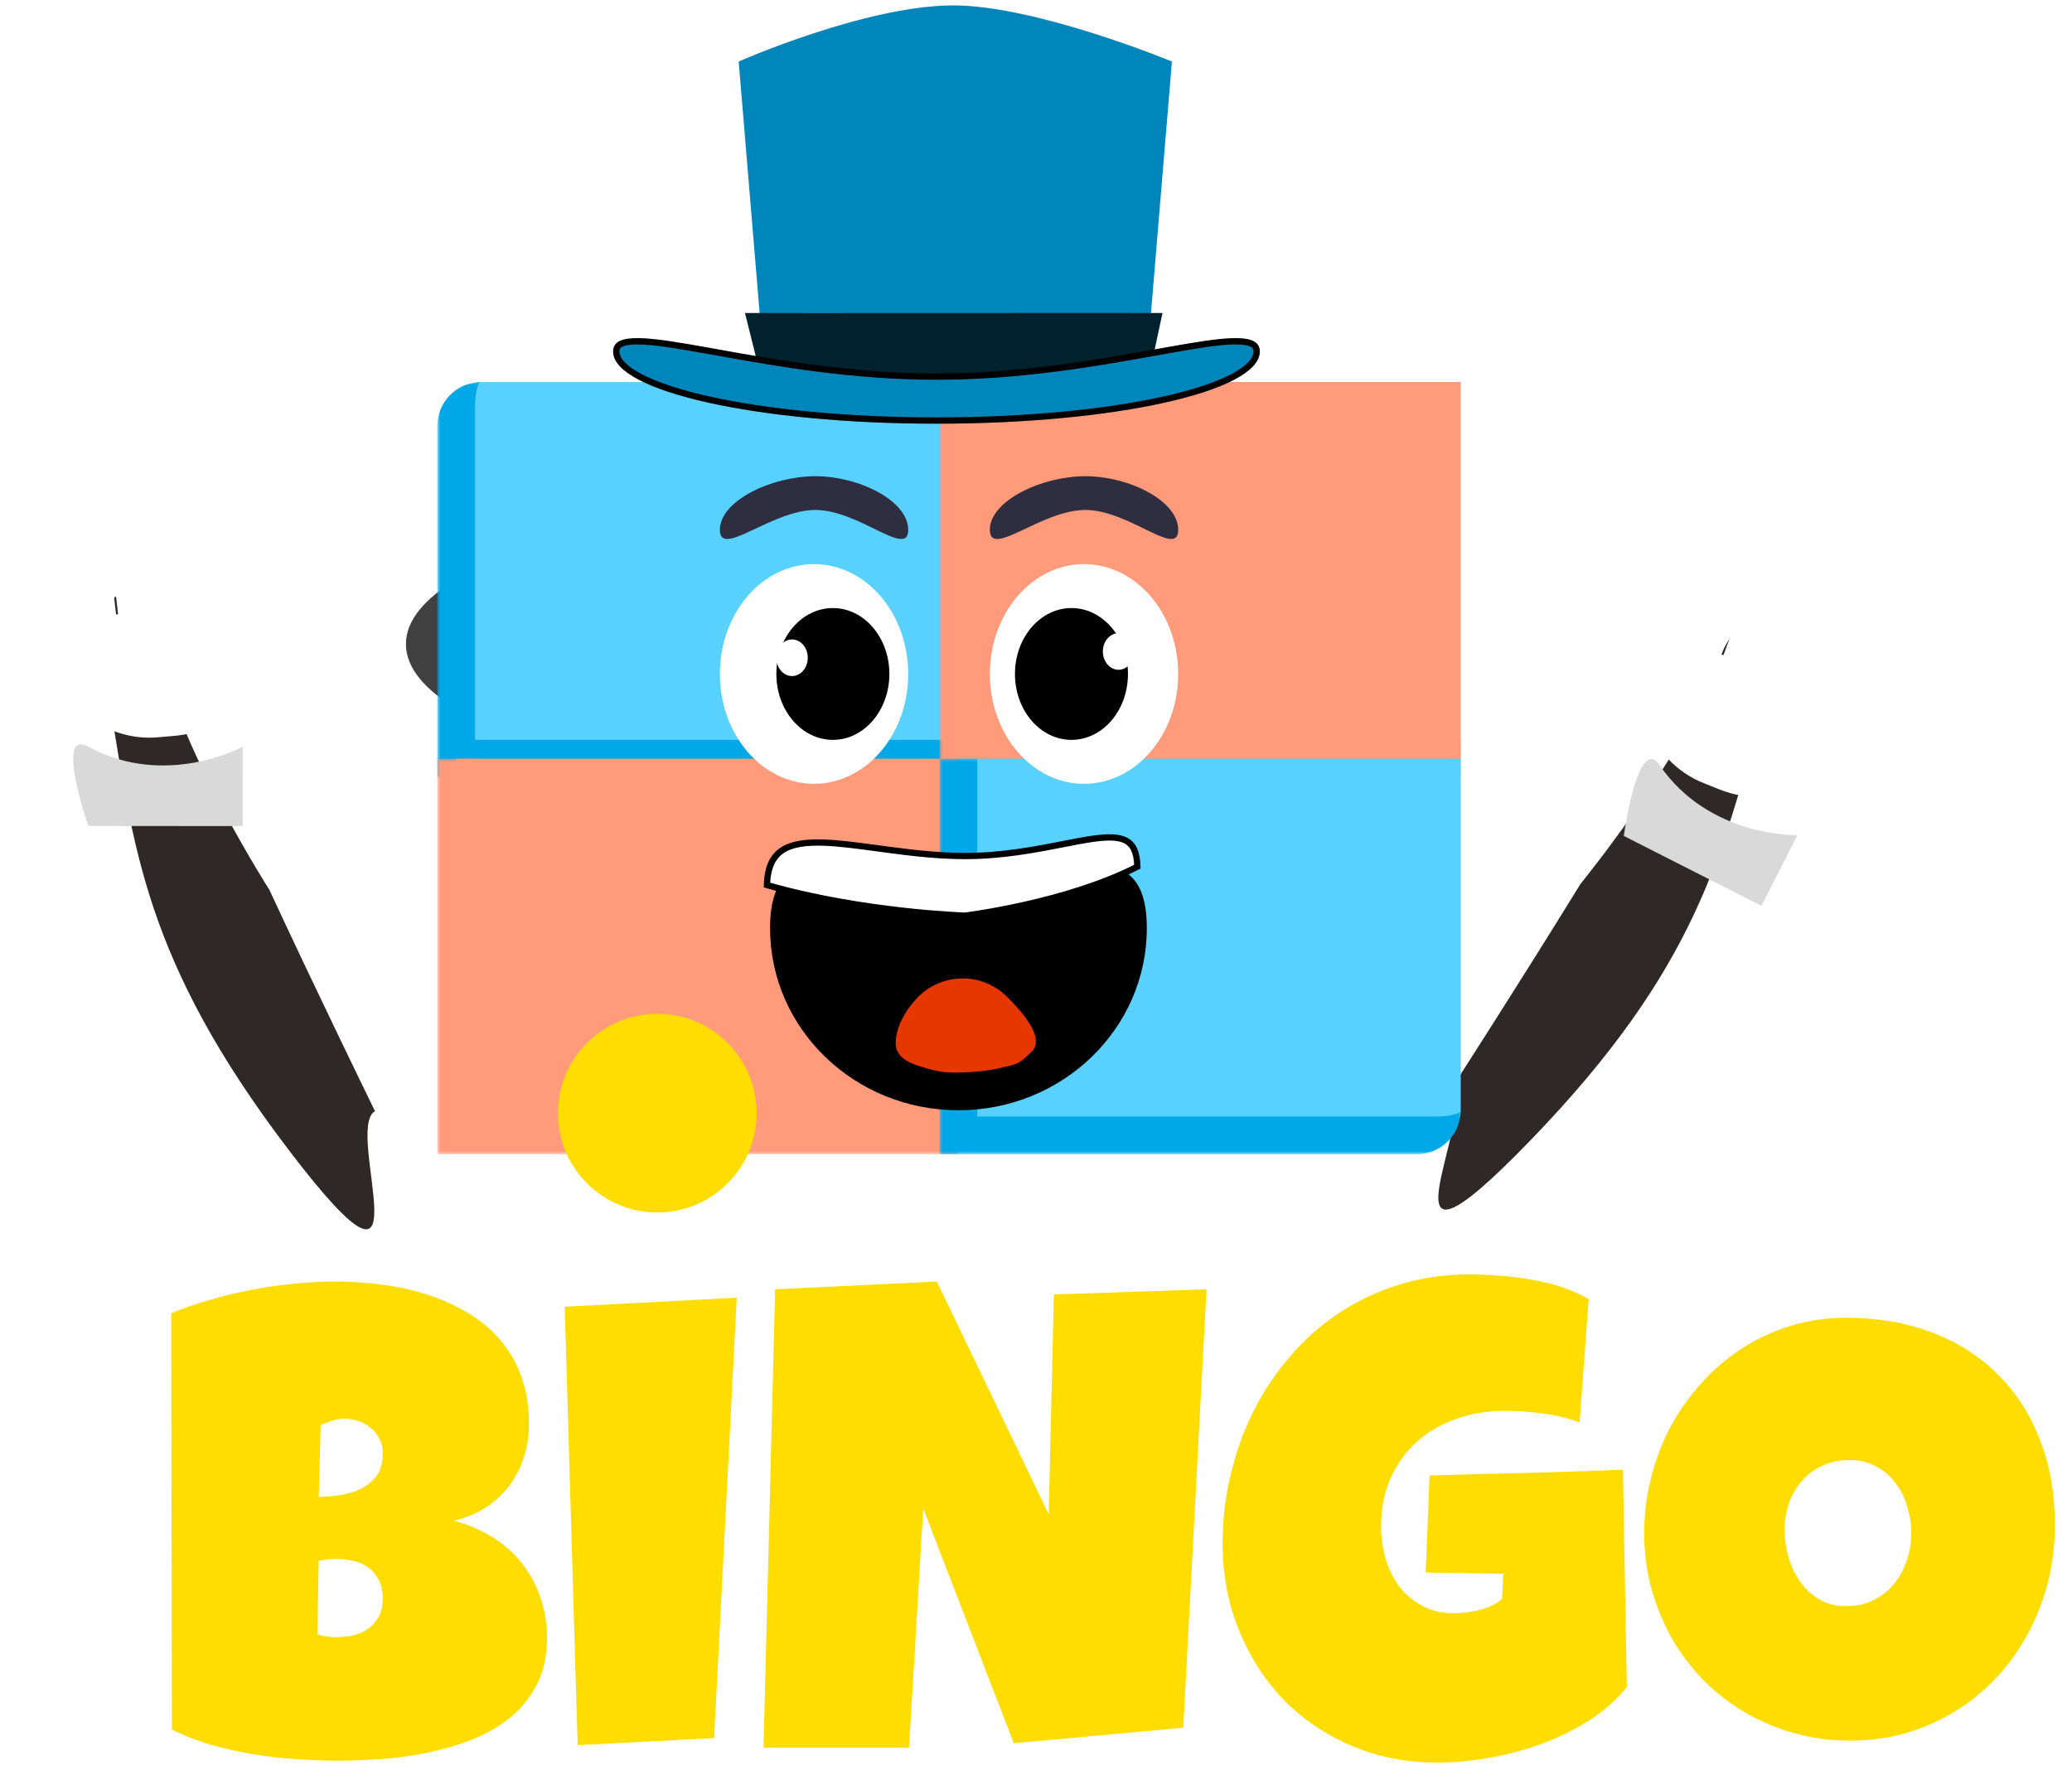 <svg width="330" height="282" viewBox="0 0 330 282" fill="none" xmlns="http://www.w3.org/2000/svg">
<path d="M243.817 181.58C217.272 209.055 235.674 177.311 230.911 173.812C230.911 173.812 241.708 157.068 251.727 140.795C251.727 140.795 267.369 121.613 272.543 107.778C277.717 93.942 287.177 91.029 280.605 113.693C274.033 136.358 270.362 154.104 243.817 181.58Z" fill="#2E2828"/>
<path d="M264.983 100.378C263.477 102.718 261.422 106.309 260.931 108.811C260.866 111.391 261.134 112.46 261.971 114.782C262.807 117.103 264.066 119.178 265.677 120.888C267.288 122.598 269.219 123.909 271.359 124.747C273.499 125.584 275.841 126.745 278.392 126.804C280.573 127.072 284.527 126.118 286.718 124.98C288.908 123.843 290.67 122.872 291.799 120.134C293.145 116.867 293.149 114.826 294.106 112.38L278.649 106.123L264.983 100.378Z" fill="white"/>
<path d="M267.56 93.323C268.518 90.732 271.394 89.409 273.984 90.367C276.574 91.325 277.897 94.201 276.94 96.791L267.56 93.323ZM273.818 105.232L272.084 109.922L262.705 106.453L264.439 101.764L273.818 105.232ZM276.94 96.791L273.818 105.232L264.439 101.764L267.56 93.323L276.94 96.791Z" fill="white"/>
<path d="M277.115 97.259C278.073 94.669 280.949 93.346 283.539 94.303C286.129 95.261 287.452 98.137 286.494 100.727L277.115 97.259ZM283.373 109.169L281.639 113.858L272.259 110.39L273.994 105.7L283.373 109.169ZM286.494 100.727L283.373 109.169L273.994 105.7L277.115 97.259L286.494 100.727Z" fill="white"/>
<path d="M286.662 101.195C287.62 98.605 290.496 97.281 293.086 98.239C295.676 99.197 296.999 102.073 296.041 104.663L286.662 101.195ZM292.92 113.104L291.185 117.794L281.806 114.325L283.54 109.636L292.92 113.104ZM296.041 104.663L292.92 113.104L283.54 109.636L286.662 101.195L296.041 104.663Z" fill="white"/>
<g filter="url(#filter0_di_6968_109265)">
<path d="M264.335 113.902C260.847 108.817 258.617 125.16 258.617 125.16L280.544 136.299L286.263 125.04C286.263 125.04 272.257 125.451 264.335 113.902Z" fill="#D9D9D9"/>
</g>
<path d="M45.998 183.202C69.145 213.596 54.585 179.916 59.724 176.999C59.724 176.999 50.962 159.106 42.916 141.772C42.916 141.772 29.627 120.892 26.108 106.545C22.588 92.199 13.534 88.199 17.408 111.477C21.282 134.755 22.851 152.809 45.998 183.202Z" fill="#2E2828"/>
<path d="M8.535 98.583C8.25 101.351 8.04 105.484 8.734 107.937C9.842 110.268 10.564 111.1 12.36 112.793C14.155 114.485 16.217 115.767 18.427 116.564C20.637 117.361 22.951 117.657 25.239 117.437C27.526 117.217 30.14 117.193 32.443 116.093C34.509 115.346 37.605 112.706 39.044 110.702C40.484 108.697 41.617 107.034 41.385 104.081C41.109 100.559 40.19 98.737 39.938 96.122L23.321 97.529L8.535 98.583Z" fill="white"/>
<path d="M7.642 91.126C7.326 88.383 9.293 85.902 12.036 85.586C14.779 85.269 17.26 87.236 17.576 89.979L7.642 91.126ZM18.608 98.92L19.182 103.887L9.248 105.034L8.674 100.067L18.608 98.92ZM17.576 89.979L18.608 98.92L8.674 100.067L7.642 91.126L17.576 89.979Z" fill="white"/>
<path d="M17.939 90.319C17.623 87.576 19.59 85.096 22.333 84.779C25.076 84.462 27.557 86.43 27.873 89.173L17.939 90.319ZM28.905 98.113L29.479 103.08L19.544 104.227L18.971 99.26L28.905 98.113ZM27.873 89.173L28.905 98.113L18.971 99.26L17.939 90.319L27.873 89.173Z" fill="white"/>
<path d="M28.244 89.512C27.927 86.769 29.894 84.288 32.638 83.972C35.381 83.655 37.861 85.622 38.178 88.365L28.244 89.512ZM39.21 97.306L39.783 102.273L29.849 103.419L29.276 98.452L39.21 97.306ZM38.178 88.365L39.21 97.306L29.276 98.452L28.244 89.512L38.178 88.365Z" fill="white"/>
<g filter="url(#filter1_di_6968_109265)">
<path d="M14.069 110.942C8.659 107.983 14.058 123.569 14.058 123.569L38.653 123.591L38.664 110.964C38.664 110.964 26.357 117.662 14.069 110.942Z" fill="#D9D9D9"/>
</g>
<ellipse cx="63" cy="21" rx="63" ry="21" transform="matrix(1 0 0 -1 64.648 123.596)" fill="#404040"/>
<mask id="path-14-outside-1_6968_109265" maskUnits="userSpaceOnUse" x="69.648" y="60.859" width="83" height="63" fill="black">
<rect fill="white" x="69.648" y="60.859" width="83" height="63"/>
<path d="M72.648 64.859C72.648 62.65 74.439 60.859 76.648 60.859H152.648V120.859H72.648V64.859Z"/>
</mask>
<path d="M72.648 64.859C72.648 62.65 74.439 60.859 76.648 60.859H152.648V120.859H72.648V64.859Z" fill="#58D1FF"/>
<path d="M72.648 60.859H152.648H72.648ZM152.648 123.859H69.648L75.648 117.859H152.648V123.859ZM69.648 123.859V67.859C69.648 63.993 72.782 60.859 76.648 60.859C76.096 60.859 75.648 62.65 75.648 64.859V117.859L69.648 123.859ZM152.648 60.859V120.859V60.859Z" fill="#00A8E8" mask="url(#path-14-outside-1_6968_109265)"/>
<mask id="path-16-outside-2_6968_109265" maskUnits="userSpaceOnUse" x="149.648" y="60.859" width="83" height="63" fill="black">
<rect fill="white" x="149.648" y="60.859" width="83" height="63"/>
<path d="M152.648 60.859H232.648V120.859H152.648V60.859Z"/>
</mask>
<path d="M152.648 60.859H232.648V120.859H152.648V60.859Z" fill="#FF9A7A"/>
<path d="M152.648 120.859H149.648V123.859H152.648V120.859ZM232.648 117.859H152.648V123.859H232.648V117.859ZM155.648 120.859V60.859H149.648V120.859H155.648Z" fill="#FF9A7A" mask="url(#path-16-outside-2_6968_109265)"/>
<mask id="path-18-outside-3_6968_109265" maskUnits="userSpaceOnUse" x="69.648" y="120.859" width="83" height="63" fill="black">
<rect fill="white" x="69.648" y="120.859" width="83" height="63"/>
<path d="M72.648 120.859H152.648V180.859H72.648V120.859Z"/>
</mask>
<path d="M72.648 120.859H152.648V180.859H72.648V120.859Z" fill="#FF9A7A"/>
<path d="M72.648 180.859H69.648V183.859H72.648V180.859ZM152.648 177.859H72.648V183.859H152.648V177.859ZM75.648 180.859V120.859H69.648V180.859H75.648Z" fill="#FF9A7A" mask="url(#path-18-outside-3_6968_109265)"/>
<mask id="path-20-outside-4_6968_109265" maskUnits="userSpaceOnUse" x="149.648" y="120.859" width="83" height="63" fill="black">
<rect fill="white" x="149.648" y="120.859" width="83" height="63"/>
<path d="M152.648 120.859H232.648V176.859C232.648 179.069 230.858 180.859 228.648 180.859H152.648V120.859Z"/>
</mask>
<path d="M152.648 120.859H232.648V176.859C232.648 179.069 230.858 180.859 228.648 180.859H152.648V120.859Z" fill="#58D1FF"/>
<path d="M152.648 120.859H232.648H152.648ZM232.648 176.859C232.648 180.725 229.514 183.859 225.648 183.859H149.648L155.648 177.859H228.648C230.858 177.859 232.648 177.412 232.648 176.859ZM149.648 183.859V120.859H155.648V177.859L149.648 183.859ZM232.648 120.859V180.859V120.859Z" fill="#00A8E8" mask="url(#path-20-outside-4_6968_109265)"/>
<path d="M144.648 84.398C144.648 89.009 136.86 81.235 129.86 81.235C122.859 81.235 114.648 89.009 114.648 84.398C114.648 79.786 122.859 75.859 129.86 75.859C136.86 75.859 144.648 79.786 144.648 84.398Z" fill="#2F2E41"/>
<ellipse cx="129.648" cy="107.359" rx="15" ry="17.5" fill="white"/>
<ellipse cx="132.648" cy="107.359" rx="9" ry="10.5" fill="black"/>
<ellipse cx="126.148" cy="104.776" rx="2.5" ry="2.917" fill="white"/>
<path d="M187.648 84.398C187.648 89.009 179.86 81.235 172.86 81.235C165.859 81.235 157.648 89.009 157.648 84.398C157.648 79.786 165.859 75.859 172.86 75.859C179.86 75.859 187.648 79.786 187.648 84.398Z" fill="#2F2E41"/>
<ellipse cx="172.648" cy="107.359" rx="15" ry="17.5" fill="white"/>
<ellipse cx="170.648" cy="107.359" rx="9" ry="10.5" fill="black"/>
<ellipse cx="178.148" cy="103.776" rx="2.5" ry="2.917" fill="white"/>
<g filter="url(#filter2_i_6968_109265)">
<path d="M182.648 143.86C182.648 159.876 169.217 172.86 152.648 172.86C136.08 172.86 122.648 159.876 122.648 143.86C122.648 127.843 136.08 135.36 152.648 135.36C169.217 135.36 182.648 127.843 182.648 143.86Z" fill="black"/>
</g>
<path d="M153.703 145.857L153.696 145.858L153.688 145.858C153.656 145.857 153.61 145.855 153.548 145.853C153.424 145.848 153.24 145.841 152.999 145.83C152.519 145.807 151.814 145.77 150.92 145.712C149.131 145.595 146.583 145.393 143.552 145.05C137.583 144.375 129.752 143.158 122.153 140.984C122.225 138.07 123.142 136.395 124.605 135.434C126.178 134.401 128.495 134.11 131.452 134.234C133.884 134.336 136.665 134.713 139.7 135.124C140.341 135.21 140.993 135.299 141.655 135.386C145.442 135.887 149.544 136.359 153.719 136.359C159.673 136.359 165.003 135.313 169.319 134.465C171.036 134.128 172.593 133.822 173.964 133.627C176.427 133.275 178.209 133.29 179.372 133.932C180.418 134.509 181.093 135.684 181.145 138.056C175.504 140.949 168.703 142.895 163.261 144.122C160.5 144.744 158.097 145.18 156.385 145.46C155.529 145.6 154.846 145.701 154.377 145.767C154.143 145.8 153.963 145.824 153.841 145.84C153.78 145.848 153.734 145.854 153.703 145.857Z" fill="white" stroke="black"/>
<path d="M164.315 167.526C166.648 165.193 162.262 160.664 160.386 158.788C158.511 156.913 155.967 155.859 153.315 155.859C150.663 155.859 148.119 156.913 146.244 158.788C144.369 160.664 142.648 163.541 142.648 166.193C142.648 168.845 145.735 169.656 147.648 170.193C149.562 170.729 150.362 170.859 152.315 170.859C154.138 170.859 157.214 170.635 158.982 170.193C161.648 169.526 161.982 169.859 164.315 167.526Z" fill="#E73700"/>
<path d="M117.648 9.8C117.648 9.8 137.671 0.948 151.645 0.86C164.845 0.776 186.648 9.8 186.648 9.8L182.148 63.859H122.148L117.648 9.8Z" fill="#0086BA"/>
<path d="M118.648 49.859C118.648 49.859 137.671 49.88 151.645 49.86C164.845 49.841 185.148 49.86 185.148 49.86L182.148 63.86H122.148L118.648 49.859Z" fill="#00222E"/>
<path d="M200.148 55.993C200.148 56.625 199.864 57.285 199.234 57.973C198.601 58.663 197.643 59.354 196.368 60.027C193.819 61.373 190.097 62.6 185.455 63.637C176.181 65.708 163.344 66.993 149.148 66.993C134.952 66.993 122.116 65.708 112.841 63.637C108.2 62.6 104.478 61.373 101.929 60.027C100.654 59.354 99.696 58.663 99.063 57.973C98.433 57.285 98.148 56.625 98.148 55.993C98.148 55.674 98.22 55.437 98.336 55.254C98.453 55.069 98.638 54.906 98.916 54.768C99.492 54.484 100.405 54.346 101.69 54.361C104.245 54.39 107.97 55.017 112.644 55.854C113.148 55.944 113.662 56.036 114.186 56.131C123.357 57.782 135.647 59.994 149.148 59.994C162.65 59.994 174.94 57.782 184.111 56.131C184.635 56.036 185.149 55.944 185.653 55.854C190.327 55.017 194.052 54.39 196.607 54.361C197.892 54.346 198.805 54.484 199.381 54.768C199.659 54.906 199.843 55.069 199.961 55.254C200.077 55.437 200.148 55.674 200.148 55.993Z" fill="#0086BA"/>
<path d="M200.148 55.993C200.148 56.625 199.864 57.285 199.234 57.973C198.601 58.663 197.643 59.354 196.368 60.027C193.819 61.373 190.097 62.6 185.455 63.637C176.181 65.708 163.344 66.993 149.148 66.993C134.952 66.993 122.116 65.708 112.841 63.637C108.2 62.6 104.478 61.373 101.929 60.027C100.654 59.354 99.696 58.663 99.063 57.973C98.433 57.285 98.148 56.625 98.148 55.993C98.148 55.674 98.22 55.437 98.336 55.254C98.453 55.069 98.638 54.906 98.916 54.768C99.492 54.484 100.405 54.346 101.69 54.361C104.245 54.39 107.97 55.017 112.644 55.854C113.148 55.944 113.662 56.036 114.186 56.131C123.357 57.782 135.647 59.994 149.148 59.994C162.65 59.994 174.94 57.782 184.111 56.131C184.635 56.036 185.149 55.944 185.653 55.854C190.327 55.017 194.052 54.39 196.607 54.361C197.892 54.346 198.805 54.484 199.381 54.768C199.659 54.906 199.843 55.069 199.961 55.254C200.077 55.437 200.148 55.674 200.148 55.993Z" stroke="black"/>
<path d="M200.148 55.993C200.148 56.625 199.864 57.285 199.234 57.973C198.601 58.663 197.643 59.354 196.368 60.027C193.819 61.373 190.097 62.6 185.455 63.637C176.181 65.708 163.344 66.993 149.148 66.993C134.952 66.993 122.116 65.708 112.841 63.637C108.2 62.6 104.478 61.373 101.929 60.027C100.654 59.354 99.696 58.663 99.063 57.973C98.433 57.285 98.148 56.625 98.148 55.993C98.148 55.674 98.22 55.437 98.336 55.254C98.453 55.069 98.638 54.906 98.916 54.768C99.492 54.484 100.405 54.346 101.69 54.361C104.245 54.39 107.97 55.017 112.644 55.854C113.148 55.944 113.662 56.036 114.186 56.131C123.357 57.782 135.647 59.994 149.148 59.994C162.65 59.994 174.94 57.782 184.111 56.131C184.635 56.036 185.149 55.944 185.653 55.854C190.327 55.017 194.052 54.39 196.607 54.361C197.892 54.346 198.805 54.484 199.381 54.768C199.659 54.906 199.843 55.069 199.961 55.254C200.077 55.437 200.148 55.674 200.148 55.993Z" stroke="black" stroke-opacity="0.2"/>
<g filter="url(#filter3_d_6968_109265)">
<path d="M81.846 258.259C81.846 261.109 81.314 263.564 80.249 265.624C79.219 267.684 77.829 269.435 76.078 270.877C74.326 272.319 72.301 273.504 70 274.431C67.734 275.323 65.365 276.027 62.893 276.542C60.421 277.057 57.931 277.401 55.425 277.572C52.953 277.744 50.635 277.83 48.472 277.83C46.343 277.83 44.129 277.744 41.828 277.572C39.562 277.435 37.296 277.177 35.03 276.8C32.764 276.422 30.532 275.924 28.335 275.306C26.137 274.654 24.06 273.847 22.103 272.886L22 206.55C23.923 205.761 25.966 205.057 28.129 204.439C30.292 203.787 32.489 203.254 34.721 202.842C36.987 202.396 39.236 202.07 41.468 201.864C43.7 201.623 45.863 201.503 47.957 201.503C50.395 201.503 52.85 201.658 55.322 201.967C57.828 202.276 60.232 202.791 62.532 203.512C64.833 204.233 66.979 205.177 68.97 206.344C70.962 207.478 72.695 208.885 74.172 210.568C75.683 212.25 76.85 214.207 77.674 216.439C78.532 218.671 78.962 221.246 78.962 224.164C78.962 226.087 78.687 227.89 78.138 229.572C77.588 231.254 76.799 232.765 75.769 234.104C74.738 235.443 73.485 236.594 72.009 237.555C70.532 238.482 68.867 239.169 67.013 239.615C69.245 240.199 71.271 241.057 73.09 242.19C74.945 243.323 76.507 244.697 77.777 246.31C79.082 247.924 80.078 249.744 80.764 251.77C81.485 253.795 81.846 255.958 81.846 258.259ZM55.683 228.903C55.683 227.907 55.477 227.066 55.065 226.379C54.653 225.658 54.138 225.074 53.52 224.628C52.936 224.181 52.283 223.855 51.562 223.649C50.876 223.443 50.258 223.34 49.708 223.34C49.022 223.34 48.352 223.443 47.7 223.649C47.047 223.855 46.412 224.096 45.794 224.37L45.485 235.804C46.275 235.804 47.253 235.735 48.421 235.598C49.588 235.46 50.704 235.169 51.768 234.722C52.867 234.242 53.794 233.555 54.55 232.662C55.305 231.735 55.683 230.482 55.683 228.903ZM48.369 245.692C47.373 245.692 46.412 245.795 45.485 246.001L45.279 257.744C45.794 257.847 46.292 257.95 46.773 258.053C47.288 258.122 47.785 258.156 48.266 258.156C48.987 258.156 49.777 258.087 50.635 257.95C51.494 257.778 52.301 257.469 53.056 257.023C53.811 256.542 54.429 255.907 54.91 255.117C55.425 254.328 55.683 253.28 55.683 251.976C55.683 250.671 55.425 249.606 54.91 248.782C54.429 247.958 53.828 247.323 53.107 246.877C52.386 246.396 51.597 246.087 50.738 245.95C49.88 245.778 49.09 245.692 48.369 245.692Z" fill="#FFDD00"/>
<path d="M112.064 204.078L108.459 274.225L86.725 275.358L84.665 205.52L112.064 204.078Z" fill="#FFDD00"/>
<path d="M186.884 202.739L183.176 272.577L156.189 275.049L141.768 237.658L139.502 275.77H116.326L118.18 202.739L143.931 201.503L161.751 238.585L162.575 203.563L186.884 202.739Z" fill="#FFDD00"/>
<path d="M253.824 266.087C252.21 268.113 250.219 269.881 247.85 271.392C245.481 272.903 242.94 274.156 240.227 275.152C237.515 276.147 234.734 276.886 231.884 277.366C229.034 277.881 226.322 278.139 223.747 278.139C218.768 278.139 214.184 277.246 209.996 275.461C205.807 273.675 202.184 271.22 199.129 268.096C196.107 264.937 193.738 261.229 192.021 256.971C190.304 252.714 189.446 248.13 189.446 243.22C189.446 239.478 189.875 235.821 190.734 232.25C191.592 228.645 192.811 225.263 194.39 222.104C196.004 218.911 197.961 215.993 200.262 213.349C202.562 210.671 205.171 208.37 208.09 206.447C211.008 204.525 214.202 203.031 217.669 201.967C221.137 200.902 224.845 200.37 228.794 200.37C230.27 200.37 231.85 200.439 233.532 200.576C235.215 200.679 236.88 200.885 238.528 201.194C240.21 201.469 241.841 201.864 243.421 202.379C245 202.894 246.442 203.529 247.747 204.284L246.305 223.958C244.382 223.237 242.391 222.757 240.33 222.516C238.305 222.242 236.313 222.104 234.356 222.104C231.609 222.104 229.034 222.533 226.631 223.392C224.262 224.216 222.184 225.418 220.399 226.997C218.648 228.576 217.257 230.499 216.227 232.765C215.197 235.031 214.682 237.589 214.682 240.439C214.682 242.224 214.923 243.958 215.403 245.641C215.884 247.289 216.605 248.765 217.566 250.07C218.562 251.34 219.781 252.37 221.223 253.16C222.699 253.95 224.399 254.345 226.322 254.345C227.627 254.345 228.966 254.173 230.339 253.83C231.747 253.486 232.948 252.903 233.944 252.079L234.15 248.061L221.79 247.855L222.408 232.405C227.524 232.233 232.639 232.096 237.755 231.993C242.871 231.855 248.021 231.684 253.206 231.478L253.824 266.087Z" fill="#FFDD00"/>
<path d="M322 240.233C322 243.358 321.639 246.379 320.918 249.297C320.197 252.182 319.15 254.894 317.777 257.435C316.438 259.976 314.79 262.31 312.833 264.439C310.91 266.534 308.73 268.336 306.292 269.847C303.888 271.358 301.262 272.542 298.412 273.401C295.562 274.225 292.541 274.637 289.348 274.637C286.257 274.637 283.305 274.242 280.489 273.452C277.708 272.662 275.098 271.564 272.661 270.156C270.223 268.714 268.008 266.997 266.017 265.006C264.06 262.98 262.377 260.748 260.97 258.31C259.596 255.838 258.515 253.194 257.725 250.379C256.97 247.564 256.592 244.628 256.592 241.572C256.592 238.585 256.952 235.666 257.674 232.817C258.395 229.933 259.425 227.22 260.764 224.679C262.137 222.139 263.785 219.804 265.708 217.675C267.631 215.546 269.777 213.709 272.146 212.164C274.549 210.619 277.141 209.417 279.923 208.559C282.704 207.701 285.639 207.272 288.729 207.272C293.708 207.272 298.24 208.044 302.326 209.589C306.446 211.134 309.948 213.349 312.833 216.233C315.751 219.083 318 222.551 319.579 226.636C321.193 230.688 322 235.22 322 240.233ZM299.133 241.572C299.133 240.096 298.91 238.671 298.463 237.297C298.051 235.89 297.433 234.654 296.609 233.589C295.785 232.491 294.755 231.615 293.519 230.963C292.317 230.276 290.927 229.933 289.348 229.933C287.734 229.933 286.292 230.224 285.021 230.808C283.751 231.392 282.652 232.199 281.725 233.229C280.832 234.224 280.146 235.409 279.665 236.782C279.184 238.121 278.944 239.546 278.944 241.057C278.944 242.499 279.15 243.941 279.562 245.383C279.974 246.825 280.592 248.13 281.416 249.297C282.24 250.465 283.253 251.409 284.455 252.13C285.691 252.851 287.116 253.212 288.729 253.212C290.343 253.212 291.785 252.903 293.056 252.285C294.36 251.632 295.459 250.774 296.352 249.709C297.245 248.611 297.931 247.358 298.412 245.95C298.893 244.542 299.133 243.083 299.133 241.572Z" fill="#FFDD00"/>
<path d="M115.235 174.681C115.235 183.419 108.151 190.502 99.413 190.502C90.675 190.502 83.592 183.419 83.592 174.681C83.592 165.943 90.675 158.859 99.413 158.859C108.151 158.859 115.235 165.943 115.235 174.681Z" fill="#FFDD00"/>
</g>
<defs>
<filter id="filter0_di_6968_109265" x="254.617" y="112.921" width="35.648" height="31.378" filterUnits="userSpaceOnUse" color-interpolation-filters="sRGB">
<feFlood flood-opacity="0" result="BackgroundImageFix"/>
<feColorMatrix in="SourceAlpha" type="matrix" values="0 0 0 0 0 0 0 0 0 0 0 0 0 0 0 0 0 0 127 0" result="hardAlpha"/>
<feOffset dy="4"/>
<feGaussianBlur stdDeviation="2"/>
<feComposite in2="hardAlpha" operator="out"/>
<feColorMatrix type="matrix" values="0 0 0 0 0 0 0 0 0 0 0 0 0 0 0 0 0 0 0.25 0"/>
<feBlend mode="normal" in2="BackgroundImageFix" result="effect1_dropShadow_6968_109265"/>
<feBlend mode="normal" in="SourceGraphic" in2="effect1_dropShadow_6968_109265" result="shape"/>
<feColorMatrix in="SourceAlpha" type="matrix" values="0 0 0 0 0 0 0 0 0 0 0 0 0 0 0 0 0 0 127 0" result="hardAlpha"/>
<feOffset dy="4"/>
<feGaussianBlur stdDeviation="1"/>
<feComposite in2="hardAlpha" operator="arithmetic" k2="-1" k3="1"/>
<feColorMatrix type="matrix" values="0 0 0 0 0 0 0 0 0 0 0 0 0 0 0 0 0 0 0.25 0"/>
<feBlend mode="normal" in2="shape" result="effect2_innerShadow_6968_109265"/>
</filter>
<filter id="filter1_di_6968_109265" x="7.664" y="110.568" width="35" height="21.023" filterUnits="userSpaceOnUse" color-interpolation-filters="sRGB">
<feFlood flood-opacity="0" result="BackgroundImageFix"/>
<feColorMatrix in="SourceAlpha" type="matrix" values="0 0 0 0 0 0 0 0 0 0 0 0 0 0 0 0 0 0 127 0" result="hardAlpha"/>
<feOffset dy="4"/>
<feGaussianBlur stdDeviation="2"/>
<feComposite in2="hardAlpha" operator="out"/>
<feColorMatrix type="matrix" values="0 0 0 0 0 0 0 0 0 0 0 0 0 0 0 0 0 0 0.25 0"/>
<feBlend mode="normal" in2="BackgroundImageFix" result="effect1_dropShadow_6968_109265"/>
<feBlend mode="normal" in="SourceGraphic" in2="effect1_dropShadow_6968_109265" result="shape"/>
<feColorMatrix in="SourceAlpha" type="matrix" values="0 0 0 0 0 0 0 0 0 0 0 0 0 0 0 0 0 0 127 0" result="hardAlpha"/>
<feOffset dy="4"/>
<feGaussianBlur stdDeviation="1"/>
<feComposite in2="hardAlpha" operator="arithmetic" k2="-1" k3="1"/>
<feColorMatrix type="matrix" values="0 0 0 0 0 0 0 0 0 0 0 0 0 0 0 0 0 0 0.25 0"/>
<feBlend mode="normal" in2="shape" result="effect2_innerShadow_6968_109265"/>
</filter>
<filter id="filter2_i_6968_109265" x="122.648" y="133.598" width="60" height="43.262" filterUnits="userSpaceOnUse" color-interpolation-filters="sRGB">
<feFlood flood-opacity="0" result="BackgroundImageFix"/>
<feBlend mode="normal" in="SourceGraphic" in2="BackgroundImageFix" result="shape"/>
<feColorMatrix in="SourceAlpha" type="matrix" values="0 0 0 0 0 0 0 0 0 0 0 0 0 0 0 0 0 0 127 0" result="hardAlpha"/>
<feOffset dy="4"/>
<feGaussianBlur stdDeviation="2"/>
<feComposite in2="hardAlpha" operator="arithmetic" k2="-1" k3="1"/>
<feColorMatrix type="matrix" values="0 0 0 0 0 0 0 0 0 0 0 0 0 0 0 0 0 0 0.25 0"/>
<feBlend mode="normal" in2="shape" result="effect1_innerShadow_6968_109265"/>
</filter>
<filter id="filter3_d_6968_109265" x="22" y="158.859" width="306.329" height="122.971" filterUnits="userSpaceOnUse" color-interpolation-filters="sRGB">
<feFlood flood-opacity="0" result="BackgroundImageFix"/>
<feColorMatrix in="SourceAlpha" type="matrix" values="0 0 0 0 0 0 0 0 0 0 0 0 0 0 0 0 0 0 127 0" result="hardAlpha"/>
<feOffset dx="5.274" dy="2.637"/>
<feGaussianBlur stdDeviation="0.527"/>
<feComposite in2="hardAlpha" operator="out"/>
<feColorMatrix type="matrix" values="0 0 0 0 0.4 0 0 0 0 0.271 0 0 0 0 0 0 0 0 1 0"/>
<feBlend mode="normal" in2="BackgroundImageFix" result="effect1_dropShadow_6968_109265"/>
<feBlend mode="normal" in="SourceGraphic" in2="effect1_dropShadow_6968_109265" result="shape"/>
</filter>
</defs>
</svg>
